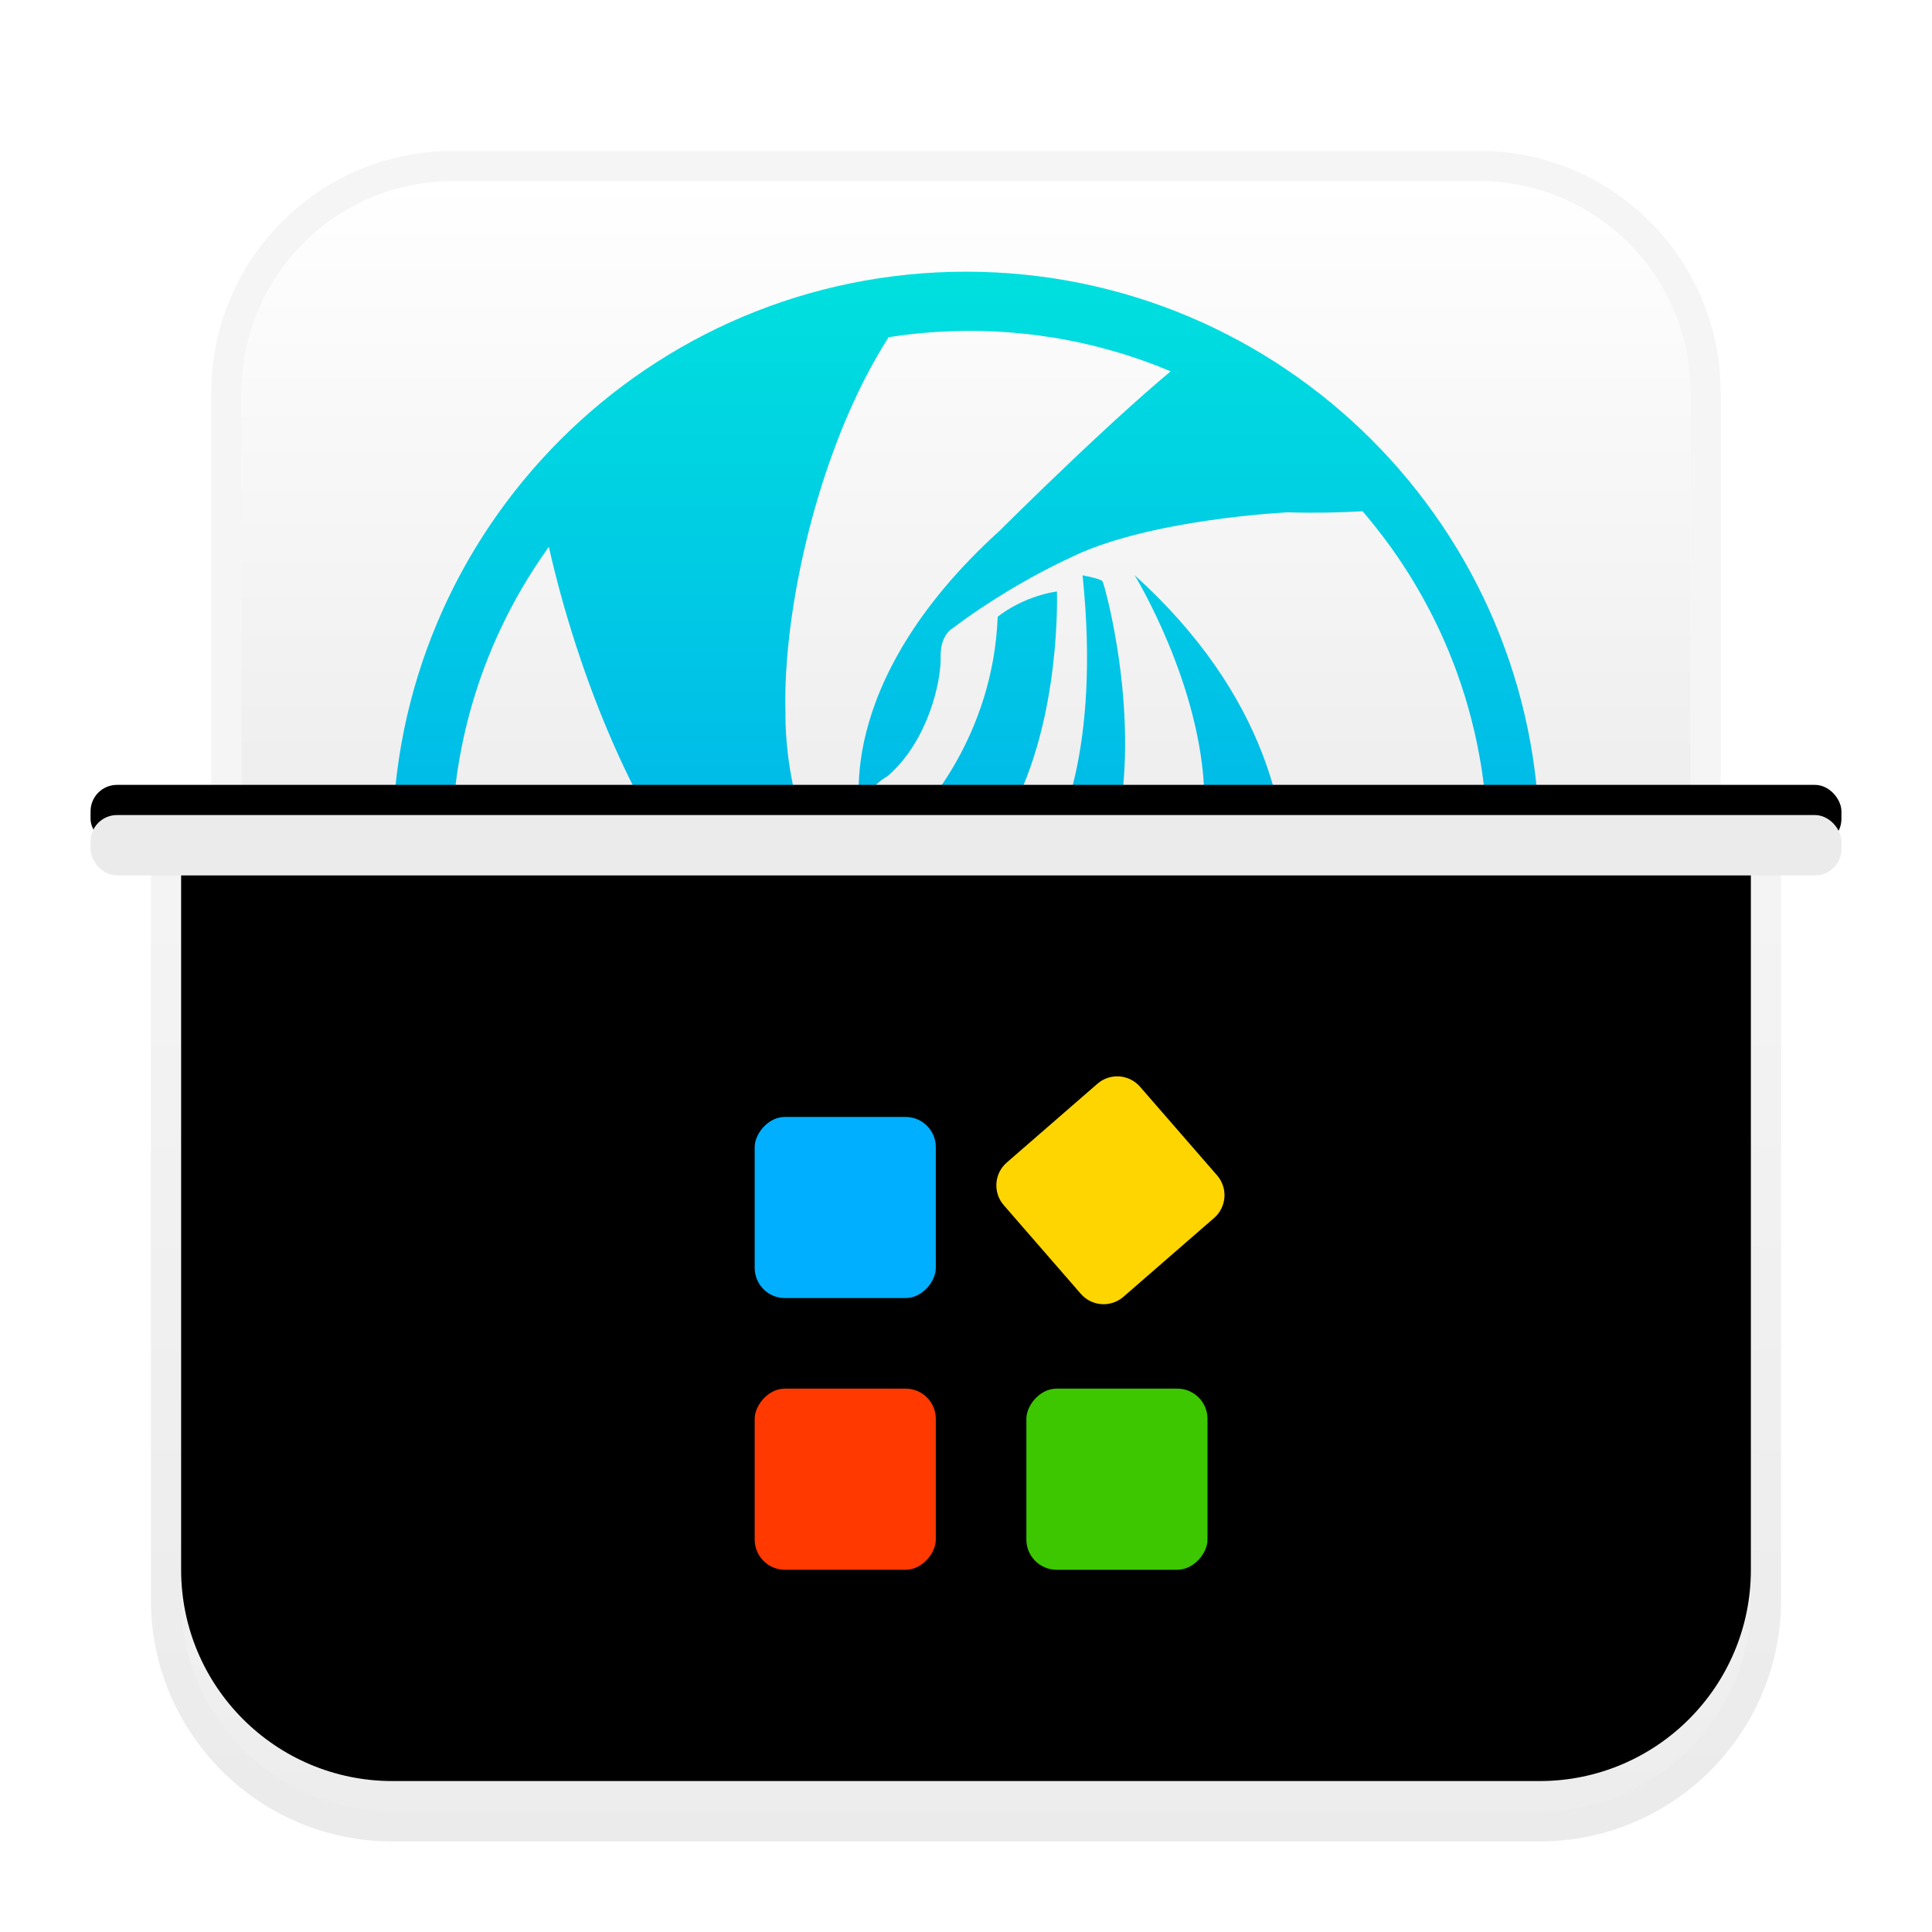 <?xml version="1.0" encoding="UTF-8"?>
<svg width="64px" height="64px" viewBox="0 0 64 64" version="1.1" xmlns="http://www.w3.org/2000/svg" xmlns:xlink="http://www.w3.org/1999/xlink">
    <title>apps/64/deepin-wine-assist</title>
    <defs>
        <filter x="-10.3%" y="-9.3%" width="120.7%" height="122.2%" filterUnits="objectBoundingBox" id="filter-1">
            <feOffset dx="0" dy="1" in="SourceAlpha" result="shadowOffsetOuter1"></feOffset>
            <feGaussianBlur stdDeviation="1.5" in="shadowOffsetOuter1" result="shadowBlurOuter1"></feGaussianBlur>
            <feColorMatrix values="0 0 0 0 0   0 0 0 0 0   0 0 0 0 0  0 0 0 0.2 0" type="matrix" in="shadowBlurOuter1" result="shadowMatrixOuter1"></feColorMatrix>
            <feMerge>
                <feMergeNode in="shadowMatrixOuter1"></feMergeNode>
                <feMergeNode in="SourceGraphic"></feMergeNode>
            </feMerge>
        </filter>
        <linearGradient x1="50%" y1="0%" x2="50%" y2="98.139%" id="linearGradient-2">
            <stop stop-color="#FFFFFF" offset="0%"></stop>
            <stop stop-color="#EDEDED" offset="100%"></stop>
        </linearGradient>
        <linearGradient x1="34.316%" y1="0%" x2="34.316%" y2="56.145%" id="linearGradient-3">
            <stop stop-color="#00E0DE" offset="0%"></stop>
            <stop stop-color="#00B3EB" offset="100%"></stop>
        </linearGradient>
        <linearGradient x1="50%" y1="0%" x2="50%" y2="98.139%" id="linearGradient-4">
            <stop stop-color="#FFFFFF" offset="0%"></stop>
            <stop stop-color="#EDEDED" offset="100%"></stop>
        </linearGradient>
        <path d="M3,22 L55,22 L55,47 C55,50.866 51.866,54 48,54 L10,54 C6.134,54 3,50.866 3,47 L3,22 L3,22 Z" id="path-5"></path>
        <filter x="-1.0%" y="-1.6%" width="101.9%" height="103.1%" filterUnits="objectBoundingBox" id="filter-6">
            <feOffset dx="0" dy="-1" in="SourceAlpha" result="shadowOffsetInner1"></feOffset>
            <feComposite in="shadowOffsetInner1" in2="SourceAlpha" operator="arithmetic" k2="-1" k3="1" result="shadowInnerInner1"></feComposite>
            <feColorMatrix values="0 0 0 0 0   0 0 0 0 0   0 0 0 0 0  0 0 0 0.101 0" type="matrix" in="shadowInnerInner1"></feColorMatrix>
        </filter>
        <linearGradient x1="50%" y1="0%" x2="50%" y2="100%" id="linearGradient-7">
            <stop stop-color="#000000" stop-opacity="0.04" offset="0%"></stop>
            <stop stop-color="#000000" stop-opacity="0.08" offset="100%"></stop>
        </linearGradient>
        <rect id="path-8" x="0" y="21" width="58" height="2" rx="0.875"></rect>
        <filter x="-3.4%" y="-150.0%" width="106.9%" height="300.0%" filterUnits="objectBoundingBox" id="filter-9">
            <feOffset dx="0" dy="-1" in="SourceAlpha" result="shadowOffsetOuter1"></feOffset>
            <feGaussianBlur stdDeviation="0.5" in="shadowOffsetOuter1" result="shadowBlurOuter1"></feGaussianBlur>
            <feColorMatrix values="0 0 0 0 0   0 0 0 0 0   0 0 0 0 0  0 0 0 0.097 0" type="matrix" in="shadowBlurOuter1"></feColorMatrix>
        </filter>
    </defs>
    <g id="apps/64/deepin-wine-assist" stroke="none" stroke-width="1" fill="none" fill-rule="evenodd">
        <g id="编组-2" filter="url(#filter-1)" transform="translate(3, 5)">
            <path d="M12,0 L46,0 C49.866,-7.10171439e-16 53,3.134 53,7 L53,22 L53,22 L5,22 L5,7 C5,3.134 8.134,-1.0661854e-15 12,-1.77635684e-15 Z" id="矩形" fill="url(#linearGradient-2)"></path>
            <path d="M46,-1 C50.418,-1 54,2.582 54,7 L54,23 L4,23 L4,7 C4,2.582 7.582,-1 12,-1 L46,-1 Z M46,0 L12,0 C8.134,0 5,3.134 5,7 L5,22 L53,22 L53,7 C53,3.134 49.866,0 46,0 Z" id="矩形" fill-opacity="0.04" fill="#000000" fill-rule="nonzero"></path>
            <path d="M29,3 C39.493,3 48,11.507 48,22 C48,32.381 39.675,40.817 29.338,40.997 L29,41 L29.094,40.999 L28.906,41 C18.56,40.949 10.17,32.632 10.003,22.315 L10,22 C10,11.507 18.507,3 29,3 Z M29.123,4.961 L28.66,4.967 C28.614,4.969 28.569,4.97 28.523,4.972 C28.367,4.977 28.213,4.984 28.058,4.994 L28.523,4.972 C28.349,4.978 28.176,4.986 28.004,4.997 L28.058,4.994 C27.702,5.016 27.348,5.048 26.997,5.092 C26.979,5.094 26.96,5.096 26.941,5.099 L26.997,5.092 C26.83,5.112 26.664,5.135 26.499,5.161 L26.941,5.099 C26.773,5.12 26.604,5.144 26.437,5.17 C24.115,8.795 22.919,14.222 23.02,17.616 L23.019,17.641 C23.019,17.649 23.019,17.659 23.019,17.671 L23.019,17.767 C23.024,18.647 23.212,23.132 26.476,24.832 L26.504,24.844 C26.516,24.849 26.533,24.855 26.553,24.862 L26.625,24.886 C27.288,25.1 30.017,25.679 31.956,21.618 C31.956,21.618 33.482,18.993 32.861,13.059 L32.937,13.073 C33.099,13.105 33.47,13.185 33.523,13.259 C33.59,13.353 34.836,17.827 33.96,21.595 C33.96,21.595 33.155,26.023 29.193,27.036 C25.232,28.049 22.145,25.599 20.05,23.291 C18.555,21.645 16.366,17.341 15.181,12.115 C14.862,12.559 14.563,13.019 14.286,13.493 C14.276,13.509 14.267,13.526 14.257,13.542 L14.286,13.493 C13.81,14.31 13.4,15.169 13.062,16.063 C13.047,16.101 13.033,16.139 13.019,16.177 L13.062,16.063 C12.807,16.739 12.593,17.436 12.424,18.149 C12.417,18.179 12.41,18.209 12.403,18.239 L12.424,18.149 C12.328,18.554 12.246,18.964 12.179,19.379 C12.174,19.415 12.168,19.451 12.162,19.487 L12.179,19.379 C12.152,19.548 12.128,19.717 12.106,19.887 L12.162,19.487 C12.138,19.648 12.115,19.809 12.095,19.971 L12.106,19.887 C12.087,20.03 12.07,20.174 12.055,20.318 L12.095,19.971 C12.08,20.094 12.065,20.218 12.053,20.341 L12.055,20.318 C12.012,20.732 11.983,21.15 11.97,21.572 C11.968,21.631 11.967,21.69 11.965,21.749 L11.97,21.572 C11.964,21.755 11.961,21.939 11.961,22.123 L11.966,22.543 C11.967,22.585 11.968,22.626 11.97,22.668 C11.979,22.97 11.996,23.271 12.021,23.569 C12.022,23.577 12.023,23.585 12.023,23.593 L12.021,23.569 C12.062,24.056 12.123,24.537 12.203,25.012 C12.209,25.044 12.215,25.077 12.22,25.109 L12.203,25.012 C12.23,25.167 12.258,25.322 12.289,25.475 L12.22,25.109 C12.244,25.244 12.269,25.379 12.296,25.512 L12.289,25.475 C12.346,25.767 12.411,26.055 12.484,26.341 C12.494,26.383 12.505,26.426 12.516,26.468 L12.484,26.341 C12.682,27.128 12.935,27.892 13.238,28.631 C13.252,28.665 13.266,28.698 13.28,28.732 L13.238,28.631 C13.29,28.757 13.343,28.883 13.398,29.007 L13.28,28.732 C13.337,28.868 13.396,29.003 13.456,29.138 L13.398,29.007 C13.467,29.166 13.539,29.323 13.613,29.479 L13.456,29.138 C13.516,29.272 13.578,29.405 13.641,29.537 C17.639,30.691 27.187,32.744 33.302,28.262 C36.511,25.91 36.903,22.457 36.918,21.039 L36.918,20.851 C36.915,20.561 36.896,20.395 36.896,20.395 C36.828,16.711 34.585,13.052 34.585,13.052 C43.306,20.941 38.152,29.706 38.152,29.706 C35.774,34.562 30.911,37.684 26.624,39.103 C26.658,39.108 26.691,39.113 26.725,39.118 L27.082,39.164 C27.096,39.166 27.111,39.167 27.125,39.169 C27.263,39.185 27.401,39.199 27.539,39.212 L27.125,39.169 C27.321,39.192 27.518,39.211 27.716,39.227 L27.539,39.212 C27.704,39.227 27.87,39.24 28.036,39.25 L27.716,39.227 C27.854,39.238 27.993,39.248 28.133,39.256 L28.036,39.25 C28.207,39.261 28.378,39.269 28.55,39.274 L28.133,39.256 C28.317,39.266 28.503,39.274 28.689,39.279 L28.55,39.274 C28.74,39.281 28.931,39.284 29.123,39.284 C38.601,39.284 46.284,31.601 46.284,22.123 L46.283,22.098 L46.28,21.749 C46.279,21.691 46.277,21.634 46.275,21.576 C46.273,21.491 46.269,21.406 46.265,21.321 L46.275,21.576 C46.271,21.447 46.266,21.318 46.259,21.189 L46.265,21.321 C46.258,21.168 46.249,21.016 46.238,20.864 L46.259,21.189 C46.247,20.965 46.231,20.743 46.21,20.522 C46.208,20.504 46.207,20.486 46.205,20.468 L46.21,20.522 C46.203,20.444 46.195,20.367 46.187,20.289 L46.205,20.468 C46.191,20.321 46.175,20.175 46.157,20.029 L46.187,20.289 C46.172,20.144 46.154,20 46.135,19.856 C46.121,19.748 46.106,19.64 46.09,19.532 L46.135,19.856 C46.112,19.677 46.085,19.498 46.056,19.32 L46.09,19.532 C46.069,19.398 46.047,19.264 46.024,19.131 L46.056,19.32 C46.039,19.219 46.022,19.117 46.003,19.016 L46.024,19.131 C45.998,18.984 45.97,18.838 45.941,18.693 L46.003,19.016 C45.981,18.892 45.957,18.769 45.932,18.647 L45.941,18.693 C45.913,18.553 45.883,18.414 45.851,18.276 L45.932,18.647 C45.897,18.48 45.861,18.314 45.821,18.149 L45.851,18.276 C45.823,18.155 45.794,18.035 45.764,17.915 L45.821,18.149 C45.793,18.03 45.764,17.912 45.733,17.794 L45.764,17.915 C45.735,17.8 45.705,17.685 45.673,17.57 L45.733,17.794 C45.681,17.592 45.624,17.391 45.565,17.191 C45.552,17.147 45.538,17.104 45.525,17.06 L45.565,17.191 C45.542,17.117 45.52,17.043 45.497,16.969 L45.525,17.06 C45.442,16.791 45.352,16.523 45.256,16.259 C45.241,16.217 45.225,16.175 45.21,16.133 C45.134,15.931 45.055,15.731 44.973,15.533 C44.958,15.496 44.942,15.459 44.926,15.422 L44.973,15.533 C44.919,15.404 44.864,15.275 44.807,15.148 L44.926,15.422 C44.855,15.254 44.781,15.087 44.705,14.922 C44.678,14.864 44.651,14.807 44.624,14.75 L44.705,14.922 C44.658,14.822 44.611,14.722 44.563,14.623 L44.624,14.75 C44.57,14.636 44.514,14.524 44.458,14.411 L44.563,14.623 C44.508,14.511 44.453,14.4 44.396,14.289 L44.458,14.411 C44.411,14.318 44.363,14.225 44.314,14.132 L44.396,14.289 C44.312,14.127 44.226,13.966 44.138,13.807 C44.114,13.764 44.091,13.722 44.066,13.679 L44.138,13.807 C44.084,13.71 44.03,13.614 43.974,13.518 L44.066,13.679 C43.994,13.551 43.919,13.423 43.843,13.296 L43.974,13.518 C43.92,13.425 43.865,13.332 43.809,13.24 L43.843,13.296 C43.771,13.177 43.698,13.058 43.623,12.94 L43.809,13.24 C43.716,13.087 43.621,12.935 43.524,12.785 L43.623,12.94 C43.553,12.83 43.482,12.721 43.41,12.613 L43.524,12.785 C43.458,12.685 43.392,12.585 43.324,12.485 L43.41,12.613 C43.354,12.529 43.298,12.446 43.241,12.364 L43.324,12.485 C43.161,12.245 42.991,12.009 42.816,11.777 C42.772,11.72 42.729,11.663 42.685,11.606 L42.816,11.777 C42.722,11.653 42.626,11.53 42.528,11.408 C42.511,11.386 42.494,11.365 42.477,11.344 L42.528,11.408 C42.464,11.328 42.4,11.248 42.334,11.169 C42.269,11.091 42.204,11.013 42.137,10.936 C41.384,10.979 40.542,10.999 39.673,10.971 C39.673,10.971 35.033,11.187 32.431,12.485 C32.431,12.485 32.283,12.551 32.029,12.677 L31.818,12.783 C31.093,13.153 29.822,13.856 28.551,14.817 C28.551,14.817 28.544,14.821 28.532,14.828 L28.521,14.836 C28.426,14.901 28.143,15.149 28.16,15.779 C28.177,16.533 27.765,18.542 26.391,19.72 C26.391,19.72 25.41,20.224 25.9,20.946 C25.9,20.946 26.563,21.907 27.496,20.897 C27.496,20.897 29.902,18.422 30.049,14.433 C30.049,14.433 30.81,13.783 32.012,13.591 L32.013,13.617 C32.014,13.643 32.015,13.687 32.015,13.749 L32.015,13.983 C32.005,15.362 31.777,20.038 29.264,22.58 C29.264,22.58 26.439,25.656 25.532,21.09 C25.532,21.09 24.426,16.739 30.123,11.572 L30.145,11.551 C30.152,11.544 30.161,11.535 30.171,11.524 L30.311,11.386 C30.795,10.907 32.148,9.577 33.574,8.257 L33.944,7.916 C34.578,7.337 35.212,6.774 35.779,6.301 C35.757,6.291 35.734,6.281 35.711,6.271 L35.78,6.3 C35.51,6.187 35.237,6.08 34.961,5.98 C34.948,5.976 34.937,5.971 34.925,5.967 L34.961,5.98 C34.844,5.938 34.726,5.897 34.608,5.857 L34.925,5.967 C34.774,5.913 34.623,5.861 34.47,5.811 L34.608,5.857 C34.445,5.802 34.28,5.749 34.115,5.699 L34.47,5.811 C34.328,5.764 34.186,5.72 34.042,5.677 L34.115,5.699 C33.995,5.662 33.875,5.627 33.754,5.594 L34.042,5.677 C33.899,5.634 33.755,5.593 33.609,5.554 L33.754,5.594 C33.444,5.507 33.131,5.429 32.815,5.36 C32.799,5.356 32.784,5.353 32.768,5.349 L32.815,5.36 C32.522,5.295 32.226,5.238 31.927,5.189 C31.902,5.185 31.876,5.181 31.85,5.177 L31.927,5.189 C31.792,5.167 31.656,5.146 31.52,5.127 L31.85,5.177 C31.701,5.153 31.552,5.131 31.402,5.111 L31.52,5.127 C31.222,5.086 30.921,5.052 30.618,5.026 C30.567,5.021 30.517,5.017 30.466,5.013 L30.618,5.026 C30.438,5.01 30.258,4.997 30.077,4.987 L30.466,5.013 C30.312,5.001 30.158,4.991 30.004,4.984 L30.077,4.987 C29.942,4.98 29.807,4.974 29.671,4.97 L30.004,4.984 C29.845,4.975 29.686,4.97 29.526,4.966 L29.123,4.961 Z" id="形状结合" fill="url(#linearGradient-3)" fill-rule="nonzero"></path>
            <g id="矩形">
                <use fill="url(#linearGradient-4)" fill-rule="evenodd" xlink:href="#path-5"></use>
                <use fill="black" fill-opacity="1" filter="url(#filter-6)" xlink:href="#path-5"></use>
            </g>
            <path d="M56,21 L56,47 C56,51.418 52.418,55 48,55 L10,55 C5.582,55 2,51.418 2,47 L2,21 L56,21 Z M55,22 L3,22 L3,47 C3,50.866 6.134,54 10,54 L48,54 C51.866,54 55,50.866 55,47 L55,22 Z" id="矩形" fill="url(#linearGradient-7)" fill-rule="nonzero"></path>
            <g transform="translate(30.272, 37.341) scale(-1, 1) translate(-30.272, -37.341)translate(22, 28.682)" fill-rule="nonzero" id="矩形">
                <rect fill="#00AFFF" x="10.544" y="2.318" width="6" height="6" rx="1"></rect>
                <rect fill="#FF3900" x="10.544" y="11.318" width="6" height="6" rx="1"></rect>
                <rect fill="#3CC700" x="1.544" y="11.318" width="6" height="6" rx="1"></rect>
                <path d="M4.509,1.201 L7.957,3.191 C8.435,3.468 8.599,4.079 8.323,4.557 L6.377,7.928 C6.101,8.406 5.49,8.57 5.011,8.294 L1.563,6.303 C1.085,6.027 0.921,5.416 1.197,4.937 L3.143,1.567 C3.42,1.089 4.031,0.925 4.509,1.201 Z" fill="#FFD500" transform="translate(4.76, 4.747) rotate(11) translate(-4.76, -4.747)"></path>
            </g>
            <g id="矩形">
                <use fill="black" fill-opacity="1" filter="url(#filter-9)" xlink:href="#path-8"></use>
                <use fill="#EBEBEB" fill-rule="evenodd" xlink:href="#path-8"></use>
            </g>
        </g>
        <g id="Guide/64" transform="translate(2, 2)"></g>
    </g>
</svg>